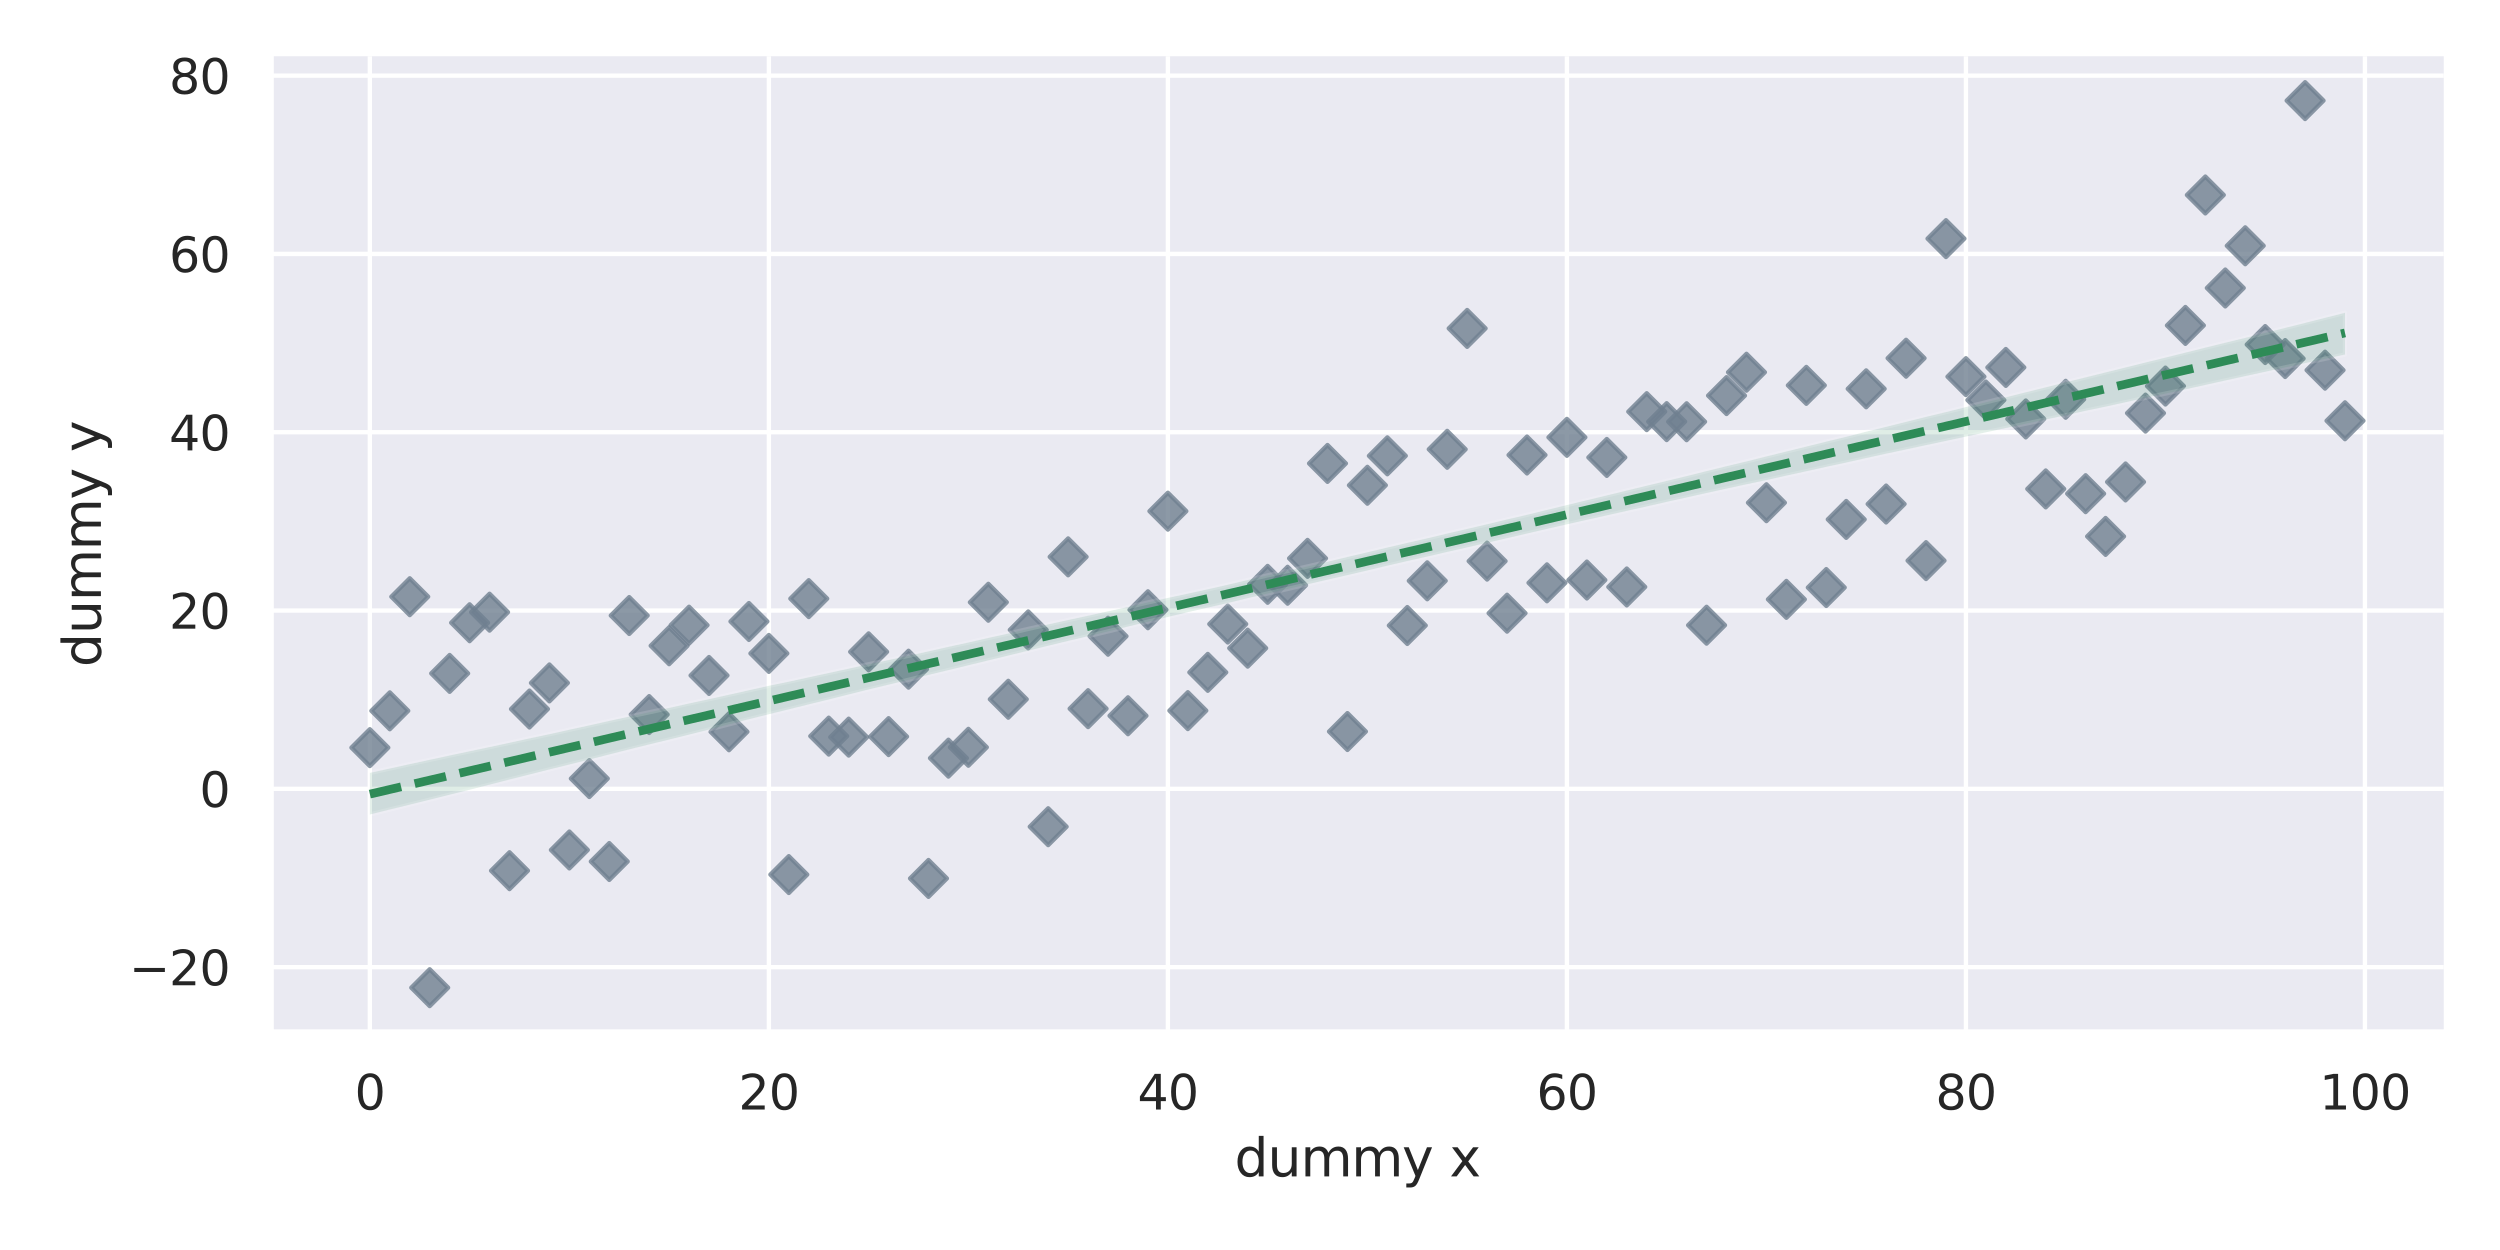 <?xml version="1.0" encoding="utf-8" standalone="no"?>
<!DOCTYPE svg PUBLIC "-//W3C//DTD SVG 1.1//EN"
  "http://www.w3.org/Graphics/SVG/1.1/DTD/svg11.dtd">
<svg xmlns:xlink="http://www.w3.org/1999/xlink" width="576pt" height="288pt" viewBox="0 0 576 288" xmlns="http://www.w3.org/2000/svg" version="1.1">
 <defs>
  <style type="text/css">*{stroke-linejoin: round; stroke-linecap: butt}</style>
 </defs>
 <g id="figure_1">
  <g id="patch_1">
   <path d="M 0 288 
L 576 288 
L 576 0 
L 0 0 
z
" style="fill: #ffffff"/>
  </g>
  <g id="axes_1">
   <g id="patch_2">
    <path d="M 62.46 237.78 
L 563.04 237.78 
L 563.04 12.96 
L 62.46 12.96 
z
" style="fill: #eaeaf2"/>
   </g>
   <g id="matplotlib.axis_1">
    <g id="xtick_1">
     <g id="line2d_1">
      <path d="M 85.214 237.78 
L 85.214 12.96 
" clip-path="url(#p4bb4ca4c6e)" style="fill: none; stroke: #ffffff; stroke-linecap: round"/>
     </g>
     <g id="text_1">
      <!-- 0 -->
      <g style="fill: #262626" transform="translate(81.714 255.638) scale(0.11 -0.11)">
       <defs>
        <path id="DejaVuSans-30" d="M 2034 4250 
Q 1547 4250 1301 3770 
Q 1056 3291 1056 2328 
Q 1056 1369 1301 889 
Q 1547 409 2034 409 
Q 2525 409 2770 889 
Q 3016 1369 3016 2328 
Q 3016 3291 2770 3770 
Q 2525 4250 2034 4250 
z
M 2034 4750 
Q 2819 4750 3233 4129 
Q 3647 3509 3647 2328 
Q 3647 1150 3233 529 
Q 2819 -91 2034 -91 
Q 1250 -91 836 529 
Q 422 1150 422 2328 
Q 422 3509 836 4129 
Q 1250 4750 2034 4750 
z
" transform="scale(0.016)"/>
       </defs>
       <use xlink:href="#DejaVuSans-30"/>
      </g>
     </g>
    </g>
    <g id="xtick_2">
     <g id="line2d_2">
      <path d="M 177.148 237.78 
L 177.148 12.96 
" clip-path="url(#p4bb4ca4c6e)" style="fill: none; stroke: #ffffff; stroke-linecap: round"/>
     </g>
     <g id="text_2">
      <!-- 20 -->
      <g style="fill: #262626" transform="translate(170.149 255.638) scale(0.11 -0.11)">
       <defs>
        <path id="DejaVuSans-32" d="M 1228 531 
L 3431 531 
L 3431 0 
L 469 0 
L 469 531 
Q 828 903 1448 1529 
Q 2069 2156 2228 2338 
Q 2531 2678 2651 2914 
Q 2772 3150 2772 3378 
Q 2772 3750 2511 3984 
Q 2250 4219 1831 4219 
Q 1534 4219 1204 4116 
Q 875 4013 500 3803 
L 500 4441 
Q 881 4594 1212 4672 
Q 1544 4750 1819 4750 
Q 2544 4750 2975 4387 
Q 3406 4025 3406 3419 
Q 3406 3131 3298 2873 
Q 3191 2616 2906 2266 
Q 2828 2175 2409 1742 
Q 1991 1309 1228 531 
z
" transform="scale(0.016)"/>
       </defs>
       <use xlink:href="#DejaVuSans-32"/>
       <use xlink:href="#DejaVuSans-30" x="63.623"/>
      </g>
     </g>
    </g>
    <g id="xtick_3">
     <g id="line2d_3">
      <path d="M 269.081 237.78 
L 269.081 12.96 
" clip-path="url(#p4bb4ca4c6e)" style="fill: none; stroke: #ffffff; stroke-linecap: round"/>
     </g>
     <g id="text_3">
      <!-- 40 -->
      <g style="fill: #262626" transform="translate(262.083 255.638) scale(0.11 -0.11)">
       <defs>
        <path id="DejaVuSans-34" d="M 2419 4116 
L 825 1625 
L 2419 1625 
L 2419 4116 
z
M 2253 4666 
L 3047 4666 
L 3047 1625 
L 3713 1625 
L 3713 1100 
L 3047 1100 
L 3047 0 
L 2419 0 
L 2419 1100 
L 313 1100 
L 313 1709 
L 2253 4666 
z
" transform="scale(0.016)"/>
       </defs>
       <use xlink:href="#DejaVuSans-34"/>
       <use xlink:href="#DejaVuSans-30" x="63.623"/>
      </g>
     </g>
    </g>
    <g id="xtick_4">
     <g id="line2d_4">
      <path d="M 361.015 237.78 
L 361.015 12.96 
" clip-path="url(#p4bb4ca4c6e)" style="fill: none; stroke: #ffffff; stroke-linecap: round"/>
     </g>
     <g id="text_4">
      <!-- 60 -->
      <g style="fill: #262626" transform="translate(354.017 255.638) scale(0.11 -0.11)">
       <defs>
        <path id="DejaVuSans-36" d="M 2113 2584 
Q 1688 2584 1439 2293 
Q 1191 2003 1191 1497 
Q 1191 994 1439 701 
Q 1688 409 2113 409 
Q 2538 409 2786 701 
Q 3034 994 3034 1497 
Q 3034 2003 2786 2293 
Q 2538 2584 2113 2584 
z
M 3366 4563 
L 3366 3988 
Q 3128 4100 2886 4159 
Q 2644 4219 2406 4219 
Q 1781 4219 1451 3797 
Q 1122 3375 1075 2522 
Q 1259 2794 1537 2939 
Q 1816 3084 2150 3084 
Q 2853 3084 3261 2657 
Q 3669 2231 3669 1497 
Q 3669 778 3244 343 
Q 2819 -91 2113 -91 
Q 1303 -91 875 529 
Q 447 1150 447 2328 
Q 447 3434 972 4092 
Q 1497 4750 2381 4750 
Q 2619 4750 2861 4703 
Q 3103 4656 3366 4563 
z
" transform="scale(0.016)"/>
       </defs>
       <use xlink:href="#DejaVuSans-36"/>
       <use xlink:href="#DejaVuSans-30" x="63.623"/>
      </g>
     </g>
    </g>
    <g id="xtick_5">
     <g id="line2d_5">
      <path d="M 452.949 237.78 
L 452.949 12.96 
" clip-path="url(#p4bb4ca4c6e)" style="fill: none; stroke: #ffffff; stroke-linecap: round"/>
     </g>
     <g id="text_5">
      <!-- 80 -->
      <g style="fill: #262626" transform="translate(445.95 255.638) scale(0.11 -0.11)">
       <defs>
        <path id="DejaVuSans-38" d="M 2034 2216 
Q 1584 2216 1326 1975 
Q 1069 1734 1069 1313 
Q 1069 891 1326 650 
Q 1584 409 2034 409 
Q 2484 409 2743 651 
Q 3003 894 3003 1313 
Q 3003 1734 2745 1975 
Q 2488 2216 2034 2216 
z
M 1403 2484 
Q 997 2584 770 2862 
Q 544 3141 544 3541 
Q 544 4100 942 4425 
Q 1341 4750 2034 4750 
Q 2731 4750 3128 4425 
Q 3525 4100 3525 3541 
Q 3525 3141 3298 2862 
Q 3072 2584 2669 2484 
Q 3125 2378 3379 2068 
Q 3634 1759 3634 1313 
Q 3634 634 3220 271 
Q 2806 -91 2034 -91 
Q 1263 -91 848 271 
Q 434 634 434 1313 
Q 434 1759 690 2068 
Q 947 2378 1403 2484 
z
M 1172 3481 
Q 1172 3119 1398 2916 
Q 1625 2713 2034 2713 
Q 2441 2713 2670 2916 
Q 2900 3119 2900 3481 
Q 2900 3844 2670 4047 
Q 2441 4250 2034 4250 
Q 1625 4250 1398 4047 
Q 1172 3844 1172 3481 
z
" transform="scale(0.016)"/>
       </defs>
       <use xlink:href="#DejaVuSans-38"/>
       <use xlink:href="#DejaVuSans-30" x="63.623"/>
      </g>
     </g>
    </g>
    <g id="xtick_6">
     <g id="line2d_6">
      <path d="M 544.883 237.78 
L 544.883 12.96 
" clip-path="url(#p4bb4ca4c6e)" style="fill: none; stroke: #ffffff; stroke-linecap: round"/>
     </g>
     <g id="text_6">
      <!-- 100 -->
      <g style="fill: #262626" transform="translate(534.385 255.638) scale(0.11 -0.11)">
       <defs>
        <path id="DejaVuSans-31" d="M 794 531 
L 1825 531 
L 1825 4091 
L 703 3866 
L 703 4441 
L 1819 4666 
L 2450 4666 
L 2450 531 
L 3481 531 
L 3481 0 
L 794 0 
L 794 531 
z
" transform="scale(0.016)"/>
       </defs>
       <use xlink:href="#DejaVuSans-31"/>
       <use xlink:href="#DejaVuSans-30" x="63.623"/>
       <use xlink:href="#DejaVuSans-30" x="127.246"/>
      </g>
     </g>
    </g>
    <g id="text_7">
     <!-- dummy x -->
     <g style="fill: #262626" transform="translate(284.44 271.044) scale(0.12 -0.12)">
      <defs>
       <path id="DejaVuSans-64" d="M 2906 2969 
L 2906 4863 
L 3481 4863 
L 3481 0 
L 2906 0 
L 2906 525 
Q 2725 213 2448 61 
Q 2172 -91 1784 -91 
Q 1150 -91 751 415 
Q 353 922 353 1747 
Q 353 2572 751 3078 
Q 1150 3584 1784 3584 
Q 2172 3584 2448 3432 
Q 2725 3281 2906 2969 
z
M 947 1747 
Q 947 1113 1208 752 
Q 1469 391 1925 391 
Q 2381 391 2643 752 
Q 2906 1113 2906 1747 
Q 2906 2381 2643 2742 
Q 2381 3103 1925 3103 
Q 1469 3103 1208 2742 
Q 947 2381 947 1747 
z
" transform="scale(0.016)"/>
       <path id="DejaVuSans-75" d="M 544 1381 
L 544 3500 
L 1119 3500 
L 1119 1403 
Q 1119 906 1312 657 
Q 1506 409 1894 409 
Q 2359 409 2629 706 
Q 2900 1003 2900 1516 
L 2900 3500 
L 3475 3500 
L 3475 0 
L 2900 0 
L 2900 538 
Q 2691 219 2414 64 
Q 2138 -91 1772 -91 
Q 1169 -91 856 284 
Q 544 659 544 1381 
z
M 1991 3584 
L 1991 3584 
z
" transform="scale(0.016)"/>
       <path id="DejaVuSans-6d" d="M 3328 2828 
Q 3544 3216 3844 3400 
Q 4144 3584 4550 3584 
Q 5097 3584 5394 3201 
Q 5691 2819 5691 2113 
L 5691 0 
L 5113 0 
L 5113 2094 
Q 5113 2597 4934 2840 
Q 4756 3084 4391 3084 
Q 3944 3084 3684 2787 
Q 3425 2491 3425 1978 
L 3425 0 
L 2847 0 
L 2847 2094 
Q 2847 2600 2669 2842 
Q 2491 3084 2119 3084 
Q 1678 3084 1418 2786 
Q 1159 2488 1159 1978 
L 1159 0 
L 581 0 
L 581 3500 
L 1159 3500 
L 1159 2956 
Q 1356 3278 1631 3431 
Q 1906 3584 2284 3584 
Q 2666 3584 2933 3390 
Q 3200 3197 3328 2828 
z
" transform="scale(0.016)"/>
       <path id="DejaVuSans-79" d="M 2059 -325 
Q 1816 -950 1584 -1140 
Q 1353 -1331 966 -1331 
L 506 -1331 
L 506 -850 
L 844 -850 
Q 1081 -850 1212 -737 
Q 1344 -625 1503 -206 
L 1606 56 
L 191 3500 
L 800 3500 
L 1894 763 
L 2988 3500 
L 3597 3500 
L 2059 -325 
z
" transform="scale(0.016)"/>
       <path id="DejaVuSans-20" transform="scale(0.016)"/>
       <path id="DejaVuSans-78" d="M 3513 3500 
L 2247 1797 
L 3578 0 
L 2900 0 
L 1881 1375 
L 863 0 
L 184 0 
L 1544 1831 
L 300 3500 
L 978 3500 
L 1906 2253 
L 2834 3500 
L 3513 3500 
z
" transform="scale(0.016)"/>
      </defs>
      <use xlink:href="#DejaVuSans-64"/>
      <use xlink:href="#DejaVuSans-75" x="63.477"/>
      <use xlink:href="#DejaVuSans-6d" x="126.855"/>
      <use xlink:href="#DejaVuSans-6d" x="224.268"/>
      <use xlink:href="#DejaVuSans-79" x="321.68"/>
      <use xlink:href="#DejaVuSans-20" x="380.859"/>
      <use xlink:href="#DejaVuSans-78" x="412.646"/>
     </g>
    </g>
   </g>
   <g id="matplotlib.axis_2">
    <g id="ytick_1">
     <g id="line2d_7">
      <path d="M 62.46 222.832 
L 563.04 222.832 
" clip-path="url(#p4bb4ca4c6e)" style="fill: none; stroke: #ffffff; stroke-linecap: round"/>
     </g>
     <g id="text_8">
      <!-- −20 -->
      <g style="fill: #262626" transform="translate(29.745 227.011) scale(0.11 -0.11)">
       <defs>
        <path id="DejaVuSans-2212" d="M 678 2272 
L 4684 2272 
L 4684 1741 
L 678 1741 
L 678 2272 
z
" transform="scale(0.016)"/>
       </defs>
       <use xlink:href="#DejaVuSans-2212"/>
       <use xlink:href="#DejaVuSans-32" x="83.789"/>
       <use xlink:href="#DejaVuSans-30" x="147.412"/>
      </g>
     </g>
    </g>
    <g id="ytick_2">
     <g id="line2d_8">
      <path d="M 62.46 181.751 
L 563.04 181.751 
" clip-path="url(#p4bb4ca4c6e)" style="fill: none; stroke: #ffffff; stroke-linecap: round"/>
     </g>
     <g id="text_9">
      <!-- 0 -->
      <g style="fill: #262626" transform="translate(45.961 185.93) scale(0.11 -0.11)">
       <use xlink:href="#DejaVuSans-30"/>
      </g>
     </g>
    </g>
    <g id="ytick_3">
     <g id="line2d_9">
      <path d="M 62.46 140.67 
L 563.04 140.67 
" clip-path="url(#p4bb4ca4c6e)" style="fill: none; stroke: #ffffff; stroke-linecap: round"/>
     </g>
     <g id="text_10">
      <!-- 20 -->
      <g style="fill: #262626" transform="translate(38.962 144.849) scale(0.11 -0.11)">
       <use xlink:href="#DejaVuSans-32"/>
       <use xlink:href="#DejaVuSans-30" x="63.623"/>
      </g>
     </g>
    </g>
    <g id="ytick_4">
     <g id="line2d_10">
      <path d="M 62.46 99.589 
L 563.04 99.589 
" clip-path="url(#p4bb4ca4c6e)" style="fill: none; stroke: #ffffff; stroke-linecap: round"/>
     </g>
     <g id="text_11">
      <!-- 40 -->
      <g style="fill: #262626" transform="translate(38.962 103.768) scale(0.11 -0.11)">
       <use xlink:href="#DejaVuSans-34"/>
       <use xlink:href="#DejaVuSans-30" x="63.623"/>
      </g>
     </g>
    </g>
    <g id="ytick_5">
     <g id="line2d_11">
      <path d="M 62.46 58.507 
L 563.04 58.507 
" clip-path="url(#p4bb4ca4c6e)" style="fill: none; stroke: #ffffff; stroke-linecap: round"/>
     </g>
     <g id="text_12">
      <!-- 60 -->
      <g style="fill: #262626" transform="translate(38.962 62.687) scale(0.11 -0.11)">
       <use xlink:href="#DejaVuSans-36"/>
       <use xlink:href="#DejaVuSans-30" x="63.623"/>
      </g>
     </g>
    </g>
    <g id="ytick_6">
     <g id="line2d_12">
      <path d="M 62.46 17.426 
L 563.04 17.426 
" clip-path="url(#p4bb4ca4c6e)" style="fill: none; stroke: #ffffff; stroke-linecap: round"/>
     </g>
     <g id="text_13">
      <!-- 80 -->
      <g style="fill: #262626" transform="translate(38.962 21.606) scale(0.11 -0.11)">
       <use xlink:href="#DejaVuSans-38"/>
       <use xlink:href="#DejaVuSans-30" x="63.623"/>
      </g>
     </g>
    </g>
    <g id="text_14">
     <!-- dummy y -->
     <g style="fill: #262626" transform="translate(23.249 153.68) rotate(-90) scale(0.12 -0.12)">
      <use xlink:href="#DejaVuSans-64"/>
      <use xlink:href="#DejaVuSans-75" x="63.477"/>
      <use xlink:href="#DejaVuSans-6d" x="126.855"/>
      <use xlink:href="#DejaVuSans-6d" x="224.268"/>
      <use xlink:href="#DejaVuSans-79" x="321.68"/>
      <use xlink:href="#DejaVuSans-20" x="380.859"/>
      <use xlink:href="#DejaVuSans-79" x="412.646"/>
     </g>
    </g>
   </g>
   <g id="PathCollection_1">
    <defs>
     <path id="m6baa6e750c" d="M -0 4.243 
L 4.243 0 
L 0 -4.243 
L -4.243 -0 
z
" style="stroke: #708090; stroke-opacity: 0.8"/>
    </defs>
    <g clip-path="url(#p4bb4ca4c6e)">
     <use xlink:href="#m6baa6e750c" x="85.214" y="172.255" style="fill: #708090; fill-opacity: 0.8; stroke: #708090; stroke-opacity: 0.8"/>
     <use xlink:href="#m6baa6e750c" x="89.81" y="163.77" style="fill: #708090; fill-opacity: 0.8; stroke: #708090; stroke-opacity: 0.8"/>
     <use xlink:href="#m6baa6e750c" x="94.407" y="137.481" style="fill: #708090; fill-opacity: 0.8; stroke: #708090; stroke-opacity: 0.8"/>
     <use xlink:href="#m6baa6e750c" x="99.004" y="227.561" style="fill: #708090; fill-opacity: 0.8; stroke: #708090; stroke-opacity: 0.8"/>
     <use xlink:href="#m6baa6e750c" x="103.6" y="155.151" style="fill: #708090; fill-opacity: 0.8; stroke: #708090; stroke-opacity: 0.8"/>
     <use xlink:href="#m6baa6e750c" x="108.197" y="143.479" style="fill: #708090; fill-opacity: 0.8; stroke: #708090; stroke-opacity: 0.8"/>
     <use xlink:href="#m6baa6e750c" x="112.794" y="141.044" style="fill: #708090; fill-opacity: 0.8; stroke: #708090; stroke-opacity: 0.8"/>
     <use xlink:href="#m6baa6e750c" x="117.39" y="200.605" style="fill: #708090; fill-opacity: 0.8; stroke: #708090; stroke-opacity: 0.8"/>
     <use xlink:href="#m6baa6e750c" x="121.987" y="163.359" style="fill: #708090; fill-opacity: 0.8; stroke: #708090; stroke-opacity: 0.8"/>
     <use xlink:href="#m6baa6e750c" x="126.584" y="157.346" style="fill: #708090; fill-opacity: 0.8; stroke: #708090; stroke-opacity: 0.8"/>
     <use xlink:href="#m6baa6e750c" x="131.181" y="195.831" style="fill: #708090; fill-opacity: 0.8; stroke: #708090; stroke-opacity: 0.8"/>
     <use xlink:href="#m6baa6e750c" x="135.777" y="179.383" style="fill: #708090; fill-opacity: 0.8; stroke: #708090; stroke-opacity: 0.8"/>
     <use xlink:href="#m6baa6e750c" x="140.374" y="198.489" style="fill: #708090; fill-opacity: 0.8; stroke: #708090; stroke-opacity: 0.8"/>
     <use xlink:href="#m6baa6e750c" x="144.971" y="141.816" style="fill: #708090; fill-opacity: 0.8; stroke: #708090; stroke-opacity: 0.8"/>
     <use xlink:href="#m6baa6e750c" x="149.567" y="164.636" style="fill: #708090; fill-opacity: 0.8; stroke: #708090; stroke-opacity: 0.8"/>
     <use xlink:href="#m6baa6e750c" x="154.164" y="148.778" style="fill: #708090; fill-opacity: 0.8; stroke: #708090; stroke-opacity: 0.8"/>
     <use xlink:href="#m6baa6e750c" x="158.761" y="144.041" style="fill: #708090; fill-opacity: 0.8; stroke: #708090; stroke-opacity: 0.8"/>
     <use xlink:href="#m6baa6e750c" x="163.357" y="155.627" style="fill: #708090; fill-opacity: 0.8; stroke: #708090; stroke-opacity: 0.8"/>
     <use xlink:href="#m6baa6e750c" x="167.954" y="168.603" style="fill: #708090; fill-opacity: 0.8; stroke: #708090; stroke-opacity: 0.8"/>
     <use xlink:href="#m6baa6e750c" x="172.551" y="143.187" style="fill: #708090; fill-opacity: 0.8; stroke: #708090; stroke-opacity: 0.8"/>
     <use xlink:href="#m6baa6e750c" x="177.148" y="150.548" style="fill: #708090; fill-opacity: 0.8; stroke: #708090; stroke-opacity: 0.8"/>
     <use xlink:href="#m6baa6e750c" x="181.744" y="201.502" style="fill: #708090; fill-opacity: 0.8; stroke: #708090; stroke-opacity: 0.8"/>
     <use xlink:href="#m6baa6e750c" x="186.341" y="137.924" style="fill: #708090; fill-opacity: 0.8; stroke: #708090; stroke-opacity: 0.8"/>
     <use xlink:href="#m6baa6e750c" x="190.938" y="169.601" style="fill: #708090; fill-opacity: 0.8; stroke: #708090; stroke-opacity: 0.8"/>
     <use xlink:href="#m6baa6e750c" x="195.534" y="169.833" style="fill: #708090; fill-opacity: 0.8; stroke: #708090; stroke-opacity: 0.8"/>
     <use xlink:href="#m6baa6e750c" x="200.131" y="150.182" style="fill: #708090; fill-opacity: 0.8; stroke: #708090; stroke-opacity: 0.8"/>
     <use xlink:href="#m6baa6e750c" x="204.728" y="169.715" style="fill: #708090; fill-opacity: 0.8; stroke: #708090; stroke-opacity: 0.8"/>
     <use xlink:href="#m6baa6e750c" x="209.324" y="154.178" style="fill: #708090; fill-opacity: 0.8; stroke: #708090; stroke-opacity: 0.8"/>
     <use xlink:href="#m6baa6e750c" x="213.921" y="202.39" style="fill: #708090; fill-opacity: 0.8; stroke: #708090; stroke-opacity: 0.8"/>
     <use xlink:href="#m6baa6e750c" x="218.518" y="174.676" style="fill: #708090; fill-opacity: 0.8; stroke: #708090; stroke-opacity: 0.8"/>
     <use xlink:href="#m6baa6e750c" x="223.114" y="172.172" style="fill: #708090; fill-opacity: 0.8; stroke: #708090; stroke-opacity: 0.8"/>
     <use xlink:href="#m6baa6e750c" x="227.711" y="138.759" style="fill: #708090; fill-opacity: 0.8; stroke: #708090; stroke-opacity: 0.8"/>
     <use xlink:href="#m6baa6e750c" x="232.308" y="161.108" style="fill: #708090; fill-opacity: 0.8; stroke: #708090; stroke-opacity: 0.8"/>
     <use xlink:href="#m6baa6e750c" x="236.905" y="145.131" style="fill: #708090; fill-opacity: 0.8; stroke: #708090; stroke-opacity: 0.8"/>
     <use xlink:href="#m6baa6e750c" x="241.501" y="190.473" style="fill: #708090; fill-opacity: 0.8; stroke: #708090; stroke-opacity: 0.8"/>
     <use xlink:href="#m6baa6e750c" x="246.098" y="128.298" style="fill: #708090; fill-opacity: 0.8; stroke: #708090; stroke-opacity: 0.8"/>
     <use xlink:href="#m6baa6e750c" x="250.695" y="163.276" style="fill: #708090; fill-opacity: 0.8; stroke: #708090; stroke-opacity: 0.8"/>
     <use xlink:href="#m6baa6e750c" x="255.291" y="146.587" style="fill: #708090; fill-opacity: 0.8; stroke: #708090; stroke-opacity: 0.8"/>
     <use xlink:href="#m6baa6e750c" x="259.888" y="164.911" style="fill: #708090; fill-opacity: 0.8; stroke: #708090; stroke-opacity: 0.8"/>
     <use xlink:href="#m6baa6e750c" x="264.485" y="140.487" style="fill: #708090; fill-opacity: 0.8; stroke: #708090; stroke-opacity: 0.8"/>
     <use xlink:href="#m6baa6e750c" x="269.081" y="117.774" style="fill: #708090; fill-opacity: 0.8; stroke: #708090; stroke-opacity: 0.8"/>
     <use xlink:href="#m6baa6e750c" x="273.678" y="163.73" style="fill: #708090; fill-opacity: 0.8; stroke: #708090; stroke-opacity: 0.8"/>
     <use xlink:href="#m6baa6e750c" x="278.275" y="154.909" style="fill: #708090; fill-opacity: 0.8; stroke: #708090; stroke-opacity: 0.8"/>
     <use xlink:href="#m6baa6e750c" x="282.871" y="143.785" style="fill: #708090; fill-opacity: 0.8; stroke: #708090; stroke-opacity: 0.8"/>
     <use xlink:href="#m6baa6e750c" x="287.468" y="149.337" style="fill: #708090; fill-opacity: 0.8; stroke: #708090; stroke-opacity: 0.8"/>
     <use xlink:href="#m6baa6e750c" x="292.065" y="134.631" style="fill: #708090; fill-opacity: 0.8; stroke: #708090; stroke-opacity: 0.8"/>
     <use xlink:href="#m6baa6e750c" x="296.662" y="134.839" style="fill: #708090; fill-opacity: 0.8; stroke: #708090; stroke-opacity: 0.8"/>
     <use xlink:href="#m6baa6e750c" x="301.258" y="128.646" style="fill: #708090; fill-opacity: 0.8; stroke: #708090; stroke-opacity: 0.8"/>
     <use xlink:href="#m6baa6e750c" x="305.855" y="106.772" style="fill: #708090; fill-opacity: 0.8; stroke: #708090; stroke-opacity: 0.8"/>
     <use xlink:href="#m6baa6e750c" x="310.452" y="168.545" style="fill: #708090; fill-opacity: 0.8; stroke: #708090; stroke-opacity: 0.8"/>
     <use xlink:href="#m6baa6e750c" x="315.048" y="111.805" style="fill: #708090; fill-opacity: 0.8; stroke: #708090; stroke-opacity: 0.8"/>
     <use xlink:href="#m6baa6e750c" x="319.645" y="105.026" style="fill: #708090; fill-opacity: 0.8; stroke: #708090; stroke-opacity: 0.8"/>
     <use xlink:href="#m6baa6e750c" x="324.242" y="144.116" style="fill: #708090; fill-opacity: 0.8; stroke: #708090; stroke-opacity: 0.8"/>
     <use xlink:href="#m6baa6e750c" x="328.838" y="133.818" style="fill: #708090; fill-opacity: 0.8; stroke: #708090; stroke-opacity: 0.8"/>
     <use xlink:href="#m6baa6e750c" x="333.435" y="103.518" style="fill: #708090; fill-opacity: 0.8; stroke: #708090; stroke-opacity: 0.8"/>
     <use xlink:href="#m6baa6e750c" x="338.032" y="75.664" style="fill: #708090; fill-opacity: 0.8; stroke: #708090; stroke-opacity: 0.8"/>
     <use xlink:href="#m6baa6e750c" x="342.629" y="129.285" style="fill: #708090; fill-opacity: 0.8; stroke: #708090; stroke-opacity: 0.8"/>
     <use xlink:href="#m6baa6e750c" x="347.225" y="141.28" style="fill: #708090; fill-opacity: 0.8; stroke: #708090; stroke-opacity: 0.8"/>
     <use xlink:href="#m6baa6e750c" x="351.822" y="104.835" style="fill: #708090; fill-opacity: 0.8; stroke: #708090; stroke-opacity: 0.8"/>
     <use xlink:href="#m6baa6e750c" x="356.419" y="134.281" style="fill: #708090; fill-opacity: 0.8; stroke: #708090; stroke-opacity: 0.8"/>
     <use xlink:href="#m6baa6e750c" x="361.015" y="100.763" style="fill: #708090; fill-opacity: 0.8; stroke: #708090; stroke-opacity: 0.8"/>
     <use xlink:href="#m6baa6e750c" x="365.612" y="133.639" style="fill: #708090; fill-opacity: 0.8; stroke: #708090; stroke-opacity: 0.8"/>
     <use xlink:href="#m6baa6e750c" x="370.209" y="105.393" style="fill: #708090; fill-opacity: 0.8; stroke: #708090; stroke-opacity: 0.8"/>
     <use xlink:href="#m6baa6e750c" x="374.805" y="135.235" style="fill: #708090; fill-opacity: 0.8; stroke: #708090; stroke-opacity: 0.8"/>
     <use xlink:href="#m6baa6e750c" x="379.402" y="94.847" style="fill: #708090; fill-opacity: 0.8; stroke: #708090; stroke-opacity: 0.8"/>
     <use xlink:href="#m6baa6e750c" x="383.999" y="97.144" style="fill: #708090; fill-opacity: 0.8; stroke: #708090; stroke-opacity: 0.8"/>
     <use xlink:href="#m6baa6e750c" x="388.595" y="97.167" style="fill: #708090; fill-opacity: 0.8; stroke: #708090; stroke-opacity: 0.8"/>
     <use xlink:href="#m6baa6e750c" x="393.192" y="144.046" style="fill: #708090; fill-opacity: 0.8; stroke: #708090; stroke-opacity: 0.8"/>
     <use xlink:href="#m6baa6e750c" x="397.789" y="91.146" style="fill: #708090; fill-opacity: 0.8; stroke: #708090; stroke-opacity: 0.8"/>
     <use xlink:href="#m6baa6e750c" x="402.386" y="85.761" style="fill: #708090; fill-opacity: 0.8; stroke: #708090; stroke-opacity: 0.8"/>
     <use xlink:href="#m6baa6e750c" x="406.982" y="115.823" style="fill: #708090; fill-opacity: 0.8; stroke: #708090; stroke-opacity: 0.8"/>
     <use xlink:href="#m6baa6e750c" x="411.579" y="138.093" style="fill: #708090; fill-opacity: 0.8; stroke: #708090; stroke-opacity: 0.8"/>
     <use xlink:href="#m6baa6e750c" x="416.176" y="88.786" style="fill: #708090; fill-opacity: 0.8; stroke: #708090; stroke-opacity: 0.8"/>
     <use xlink:href="#m6baa6e750c" x="420.772" y="135.366" style="fill: #708090; fill-opacity: 0.8; stroke: #708090; stroke-opacity: 0.8"/>
     <use xlink:href="#m6baa6e750c" x="425.369" y="119.672" style="fill: #708090; fill-opacity: 0.8; stroke: #708090; stroke-opacity: 0.8"/>
     <use xlink:href="#m6baa6e750c" x="429.966" y="89.582" style="fill: #708090; fill-opacity: 0.8; stroke: #708090; stroke-opacity: 0.8"/>
     <use xlink:href="#m6baa6e750c" x="434.562" y="116.124" style="fill: #708090; fill-opacity: 0.8; stroke: #708090; stroke-opacity: 0.8"/>
     <use xlink:href="#m6baa6e750c" x="439.159" y="82.532" style="fill: #708090; fill-opacity: 0.8; stroke: #708090; stroke-opacity: 0.8"/>
     <use xlink:href="#m6baa6e750c" x="443.756" y="129.165" style="fill: #708090; fill-opacity: 0.8; stroke: #708090; stroke-opacity: 0.8"/>
     <use xlink:href="#m6baa6e750c" x="448.352" y="54.976" style="fill: #708090; fill-opacity: 0.8; stroke: #708090; stroke-opacity: 0.8"/>
     <use xlink:href="#m6baa6e750c" x="452.949" y="86.781" style="fill: #708090; fill-opacity: 0.8; stroke: #708090; stroke-opacity: 0.8"/>
     <use xlink:href="#m6baa6e750c" x="457.546" y="92.172" style="fill: #708090; fill-opacity: 0.8; stroke: #708090; stroke-opacity: 0.8"/>
     <use xlink:href="#m6baa6e750c" x="462.143" y="84.655" style="fill: #708090; fill-opacity: 0.8; stroke: #708090; stroke-opacity: 0.8"/>
     <use xlink:href="#m6baa6e750c" x="466.739" y="96.525" style="fill: #708090; fill-opacity: 0.8; stroke: #708090; stroke-opacity: 0.8"/>
     <use xlink:href="#m6baa6e750c" x="471.336" y="112.647" style="fill: #708090; fill-opacity: 0.8; stroke: #708090; stroke-opacity: 0.8"/>
     <use xlink:href="#m6baa6e750c" x="475.933" y="91.993" style="fill: #708090; fill-opacity: 0.8; stroke: #708090; stroke-opacity: 0.8"/>
     <use xlink:href="#m6baa6e750c" x="480.529" y="113.742" style="fill: #708090; fill-opacity: 0.8; stroke: #708090; stroke-opacity: 0.8"/>
     <use xlink:href="#m6baa6e750c" x="485.126" y="123.59" style="fill: #708090; fill-opacity: 0.8; stroke: #708090; stroke-opacity: 0.8"/>
     <use xlink:href="#m6baa6e750c" x="489.723" y="111.04" style="fill: #708090; fill-opacity: 0.8; stroke: #708090; stroke-opacity: 0.8"/>
     <use xlink:href="#m6baa6e750c" x="494.319" y="95.181" style="fill: #708090; fill-opacity: 0.8; stroke: #708090; stroke-opacity: 0.8"/>
     <use xlink:href="#m6baa6e750c" x="498.916" y="88.95" style="fill: #708090; fill-opacity: 0.8; stroke: #708090; stroke-opacity: 0.8"/>
     <use xlink:href="#m6baa6e750c" x="503.513" y="74.977" style="fill: #708090; fill-opacity: 0.8; stroke: #708090; stroke-opacity: 0.8"/>
     <use xlink:href="#m6baa6e750c" x="508.11" y="44.924" style="fill: #708090; fill-opacity: 0.8; stroke: #708090; stroke-opacity: 0.8"/>
     <use xlink:href="#m6baa6e750c" x="512.706" y="66.354" style="fill: #708090; fill-opacity: 0.8; stroke: #708090; stroke-opacity: 0.8"/>
     <use xlink:href="#m6baa6e750c" x="517.303" y="56.626" style="fill: #708090; fill-opacity: 0.8; stroke: #708090; stroke-opacity: 0.8"/>
     <use xlink:href="#m6baa6e750c" x="521.9" y="79.381" style="fill: #708090; fill-opacity: 0.8; stroke: #708090; stroke-opacity: 0.8"/>
     <use xlink:href="#m6baa6e750c" x="526.496" y="82.61" style="fill: #708090; fill-opacity: 0.8; stroke: #708090; stroke-opacity: 0.8"/>
     <use xlink:href="#m6baa6e750c" x="531.093" y="23.179" style="fill: #708090; fill-opacity: 0.8; stroke: #708090; stroke-opacity: 0.8"/>
     <use xlink:href="#m6baa6e750c" x="535.69" y="85.285" style="fill: #708090; fill-opacity: 0.8; stroke: #708090; stroke-opacity: 0.8"/>
     <use xlink:href="#m6baa6e750c" x="540.286" y="96.943" style="fill: #708090; fill-opacity: 0.8; stroke: #708090; stroke-opacity: 0.8"/>
    </g>
   </g>
   <g id="PolyCollection_1">
    <defs>
     <path id="medbc96ac79" d="M 85.214 -109.924 
L 85.214 -100.344 
L 89.81 -101.485 
L 94.407 -102.61 
L 99.004 -103.752 
L 103.6 -104.902 
L 108.197 -106.039 
L 112.794 -107.214 
L 117.39 -108.398 
L 121.987 -109.553 
L 126.584 -110.722 
L 131.181 -111.858 
L 135.777 -113.009 
L 140.374 -114.173 
L 144.971 -115.341 
L 149.567 -116.482 
L 154.164 -117.606 
L 158.761 -118.746 
L 163.357 -119.914 
L 167.954 -121.115 
L 172.551 -122.291 
L 177.148 -123.439 
L 181.744 -124.573 
L 186.341 -125.718 
L 190.938 -126.842 
L 195.534 -128 
L 200.131 -129.155 
L 204.728 -130.251 
L 209.324 -131.371 
L 213.921 -132.504 
L 218.518 -133.605 
L 223.114 -134.723 
L 227.711 -135.847 
L 232.308 -136.961 
L 236.905 -138.086 
L 241.501 -139.223 
L 246.098 -140.334 
L 250.695 -141.418 
L 255.291 -142.523 
L 259.888 -143.644 
L 264.485 -144.766 
L 269.081 -145.854 
L 273.678 -146.958 
L 278.275 -148.014 
L 282.871 -149.067 
L 287.468 -150.186 
L 292.065 -151.264 
L 296.662 -152.304 
L 301.258 -153.378 
L 305.855 -154.449 
L 310.452 -155.499 
L 315.048 -156.57 
L 319.645 -157.672 
L 324.242 -158.738 
L 328.838 -159.771 
L 333.435 -160.836 
L 338.032 -161.884 
L 342.629 -162.954 
L 347.225 -164.005 
L 351.822 -165.076 
L 356.419 -166.146 
L 361.015 -167.198 
L 365.612 -168.237 
L 370.209 -169.258 
L 374.805 -170.295 
L 379.402 -171.311 
L 383.999 -172.37 
L 388.595 -173.385 
L 393.192 -174.416 
L 397.789 -175.422 
L 402.386 -176.42 
L 406.982 -177.39 
L 411.579 -178.42 
L 416.176 -179.426 
L 420.772 -180.447 
L 425.369 -181.429 
L 429.966 -182.467 
L 434.562 -183.474 
L 439.159 -184.454 
L 443.756 -185.441 
L 448.352 -186.418 
L 452.949 -187.413 
L 457.546 -188.394 
L 462.143 -189.384 
L 466.739 -190.395 
L 471.336 -191.348 
L 475.933 -192.315 
L 480.529 -193.358 
L 485.126 -194.308 
L 489.723 -195.323 
L 494.319 -196.353 
L 498.916 -197.321 
L 503.513 -198.296 
L 508.11 -199.31 
L 512.706 -200.334 
L 517.303 -201.347 
L 521.9 -202.345 
L 526.496 -203.358 
L 531.093 -204.341 
L 535.69 -205.336 
L 540.286 -206.318 
L 540.286 -215.939 
L 540.286 -215.939 
L 535.69 -214.774 
L 531.093 -213.605 
L 526.496 -212.455 
L 521.9 -211.296 
L 517.303 -210.153 
L 512.706 -209.041 
L 508.11 -207.906 
L 503.513 -206.754 
L 498.916 -205.61 
L 494.319 -204.478 
L 489.723 -203.34 
L 485.126 -202.199 
L 480.529 -201.056 
L 475.933 -199.917 
L 471.336 -198.758 
L 466.739 -197.617 
L 462.143 -196.465 
L 457.546 -195.313 
L 452.949 -194.215 
L 448.352 -193.059 
L 443.756 -191.95 
L 439.159 -190.802 
L 434.562 -189.652 
L 429.966 -188.535 
L 425.369 -187.366 
L 420.772 -186.252 
L 416.176 -185.107 
L 411.579 -183.977 
L 406.982 -182.844 
L 402.386 -181.688 
L 397.789 -180.591 
L 393.192 -179.461 
L 388.595 -178.305 
L 383.999 -177.2 
L 379.402 -176.092 
L 374.805 -174.979 
L 370.209 -173.857 
L 365.612 -172.748 
L 361.015 -171.634 
L 356.419 -170.512 
L 351.822 -169.387 
L 347.225 -168.319 
L 342.629 -167.215 
L 338.032 -166.136 
L 333.435 -165.074 
L 328.838 -163.968 
L 324.242 -162.919 
L 319.645 -161.849 
L 315.048 -160.749 
L 310.452 -159.68 
L 305.855 -158.567 
L 301.258 -157.49 
L 296.662 -156.458 
L 292.065 -155.446 
L 287.468 -154.367 
L 282.871 -153.271 
L 278.275 -152.231 
L 273.678 -151.223 
L 269.081 -150.239 
L 264.485 -149.208 
L 259.888 -148.141 
L 255.291 -147.154 
L 250.695 -146.137 
L 246.098 -145.15 
L 241.501 -144.137 
L 236.905 -143.099 
L 232.308 -142.034 
L 227.711 -141.02 
L 223.114 -139.968 
L 218.518 -138.967 
L 213.921 -137.926 
L 209.324 -136.91 
L 204.728 -135.924 
L 200.131 -134.96 
L 195.534 -133.941 
L 190.938 -132.946 
L 186.341 -131.946 
L 181.744 -130.943 
L 177.148 -129.988 
L 172.551 -128.966 
L 167.954 -127.933 
L 163.357 -126.922 
L 158.761 -125.921 
L 154.164 -124.892 
L 149.567 -123.89 
L 144.971 -122.903 
L 140.374 -121.905 
L 135.777 -120.873 
L 131.181 -119.872 
L 126.584 -118.847 
L 121.987 -117.874 
L 117.39 -116.864 
L 112.794 -115.875 
L 108.197 -114.908 
L 103.6 -113.932 
L 99.004 -112.939 
L 94.407 -111.948 
L 89.81 -110.935 
L 85.214 -109.924 
z
" style="stroke: #ffffff; stroke-opacity: 0.15"/>
    </defs>
    <g clip-path="url(#p4bb4ca4c6e)">
     <use xlink:href="#medbc96ac79" x="0" y="288" style="fill: #2e8b57; fill-opacity: 0.15; stroke: #ffffff; stroke-opacity: 0.15"/>
    </g>
   </g>
   <g id="line2d_13">
    <path d="M 85.214 182.965 
L 89.81 181.892 
L 94.407 180.818 
L 99.004 179.745 
L 103.6 178.672 
L 108.197 177.598 
L 112.794 176.525 
L 117.39 175.452 
L 121.987 174.378 
L 126.584 173.305 
L 131.181 172.232 
L 135.777 171.158 
L 140.374 170.085 
L 144.971 169.012 
L 149.567 167.939 
L 154.164 166.865 
L 158.761 165.792 
L 163.357 164.719 
L 167.954 163.645 
L 172.551 162.572 
L 177.148 161.499 
L 181.744 160.425 
L 186.341 159.352 
L 190.938 158.279 
L 195.534 157.205 
L 200.131 156.132 
L 204.728 155.059 
L 209.324 153.986 
L 213.921 152.912 
L 218.518 151.839 
L 223.114 150.766 
L 227.711 149.692 
L 232.308 148.619 
L 236.905 147.546 
L 241.501 146.472 
L 246.098 145.399 
L 250.695 144.326 
L 255.291 143.252 
L 259.888 142.179 
L 264.485 141.106 
L 269.081 140.032 
L 273.678 138.959 
L 278.275 137.886 
L 282.871 136.813 
L 287.468 135.739 
L 292.065 134.666 
L 296.662 133.593 
L 301.258 132.519 
L 305.855 131.446 
L 310.452 130.373 
L 315.048 129.299 
L 319.645 128.226 
L 324.242 127.153 
L 328.838 126.079 
L 333.435 125.006 
L 338.032 123.933 
L 342.629 122.86 
L 347.225 121.786 
L 351.822 120.713 
L 356.419 119.64 
L 361.015 118.566 
L 365.612 117.493 
L 370.209 116.42 
L 374.805 115.346 
L 379.402 114.273 
L 383.999 113.2 
L 388.595 112.126 
L 393.192 111.053 
L 397.789 109.98 
L 402.386 108.906 
L 406.982 107.833 
L 411.579 106.76 
L 416.176 105.687 
L 420.772 104.613 
L 425.369 103.54 
L 429.966 102.467 
L 434.562 101.393 
L 439.159 100.32 
L 443.756 99.247 
L 448.352 98.173 
L 452.949 97.1 
L 457.546 96.027 
L 462.143 94.953 
L 466.739 93.88 
L 471.336 92.807 
L 475.933 91.734 
L 480.529 90.66 
L 485.126 89.587 
L 489.723 88.514 
L 494.319 87.44 
L 498.916 86.367 
L 503.513 85.294 
L 508.11 84.22 
L 512.706 83.147 
L 517.303 82.074 
L 521.9 81 
L 526.496 79.927 
L 531.093 78.854 
L 535.69 77.78 
L 540.286 76.707 
" clip-path="url(#p4bb4ca4c6e)" style="fill: none; stroke-dasharray: 7.4,3.2; stroke-dashoffset: 0; stroke: #2e8b57; stroke-width: 2"/>
   </g>
   <g id="patch_3">
    <path d="M 62.46 237.78 
L 62.46 12.96 
" style="fill: none; stroke: #ffffff; stroke-width: 1.25; stroke-linejoin: miter; stroke-linecap: square"/>
   </g>
   <g id="patch_4">
    <path d="M 62.46 237.78 
L 563.04 237.78 
" style="fill: none; stroke: #ffffff; stroke-width: 1.25; stroke-linejoin: miter; stroke-linecap: square"/>
   </g>
  </g>
 </g>
 <defs>
  <clipPath id="p4bb4ca4c6e">
   <rect x="62.46" y="12.96" width="500.58" height="224.82"/>
  </clipPath>
 </defs>
</svg>

